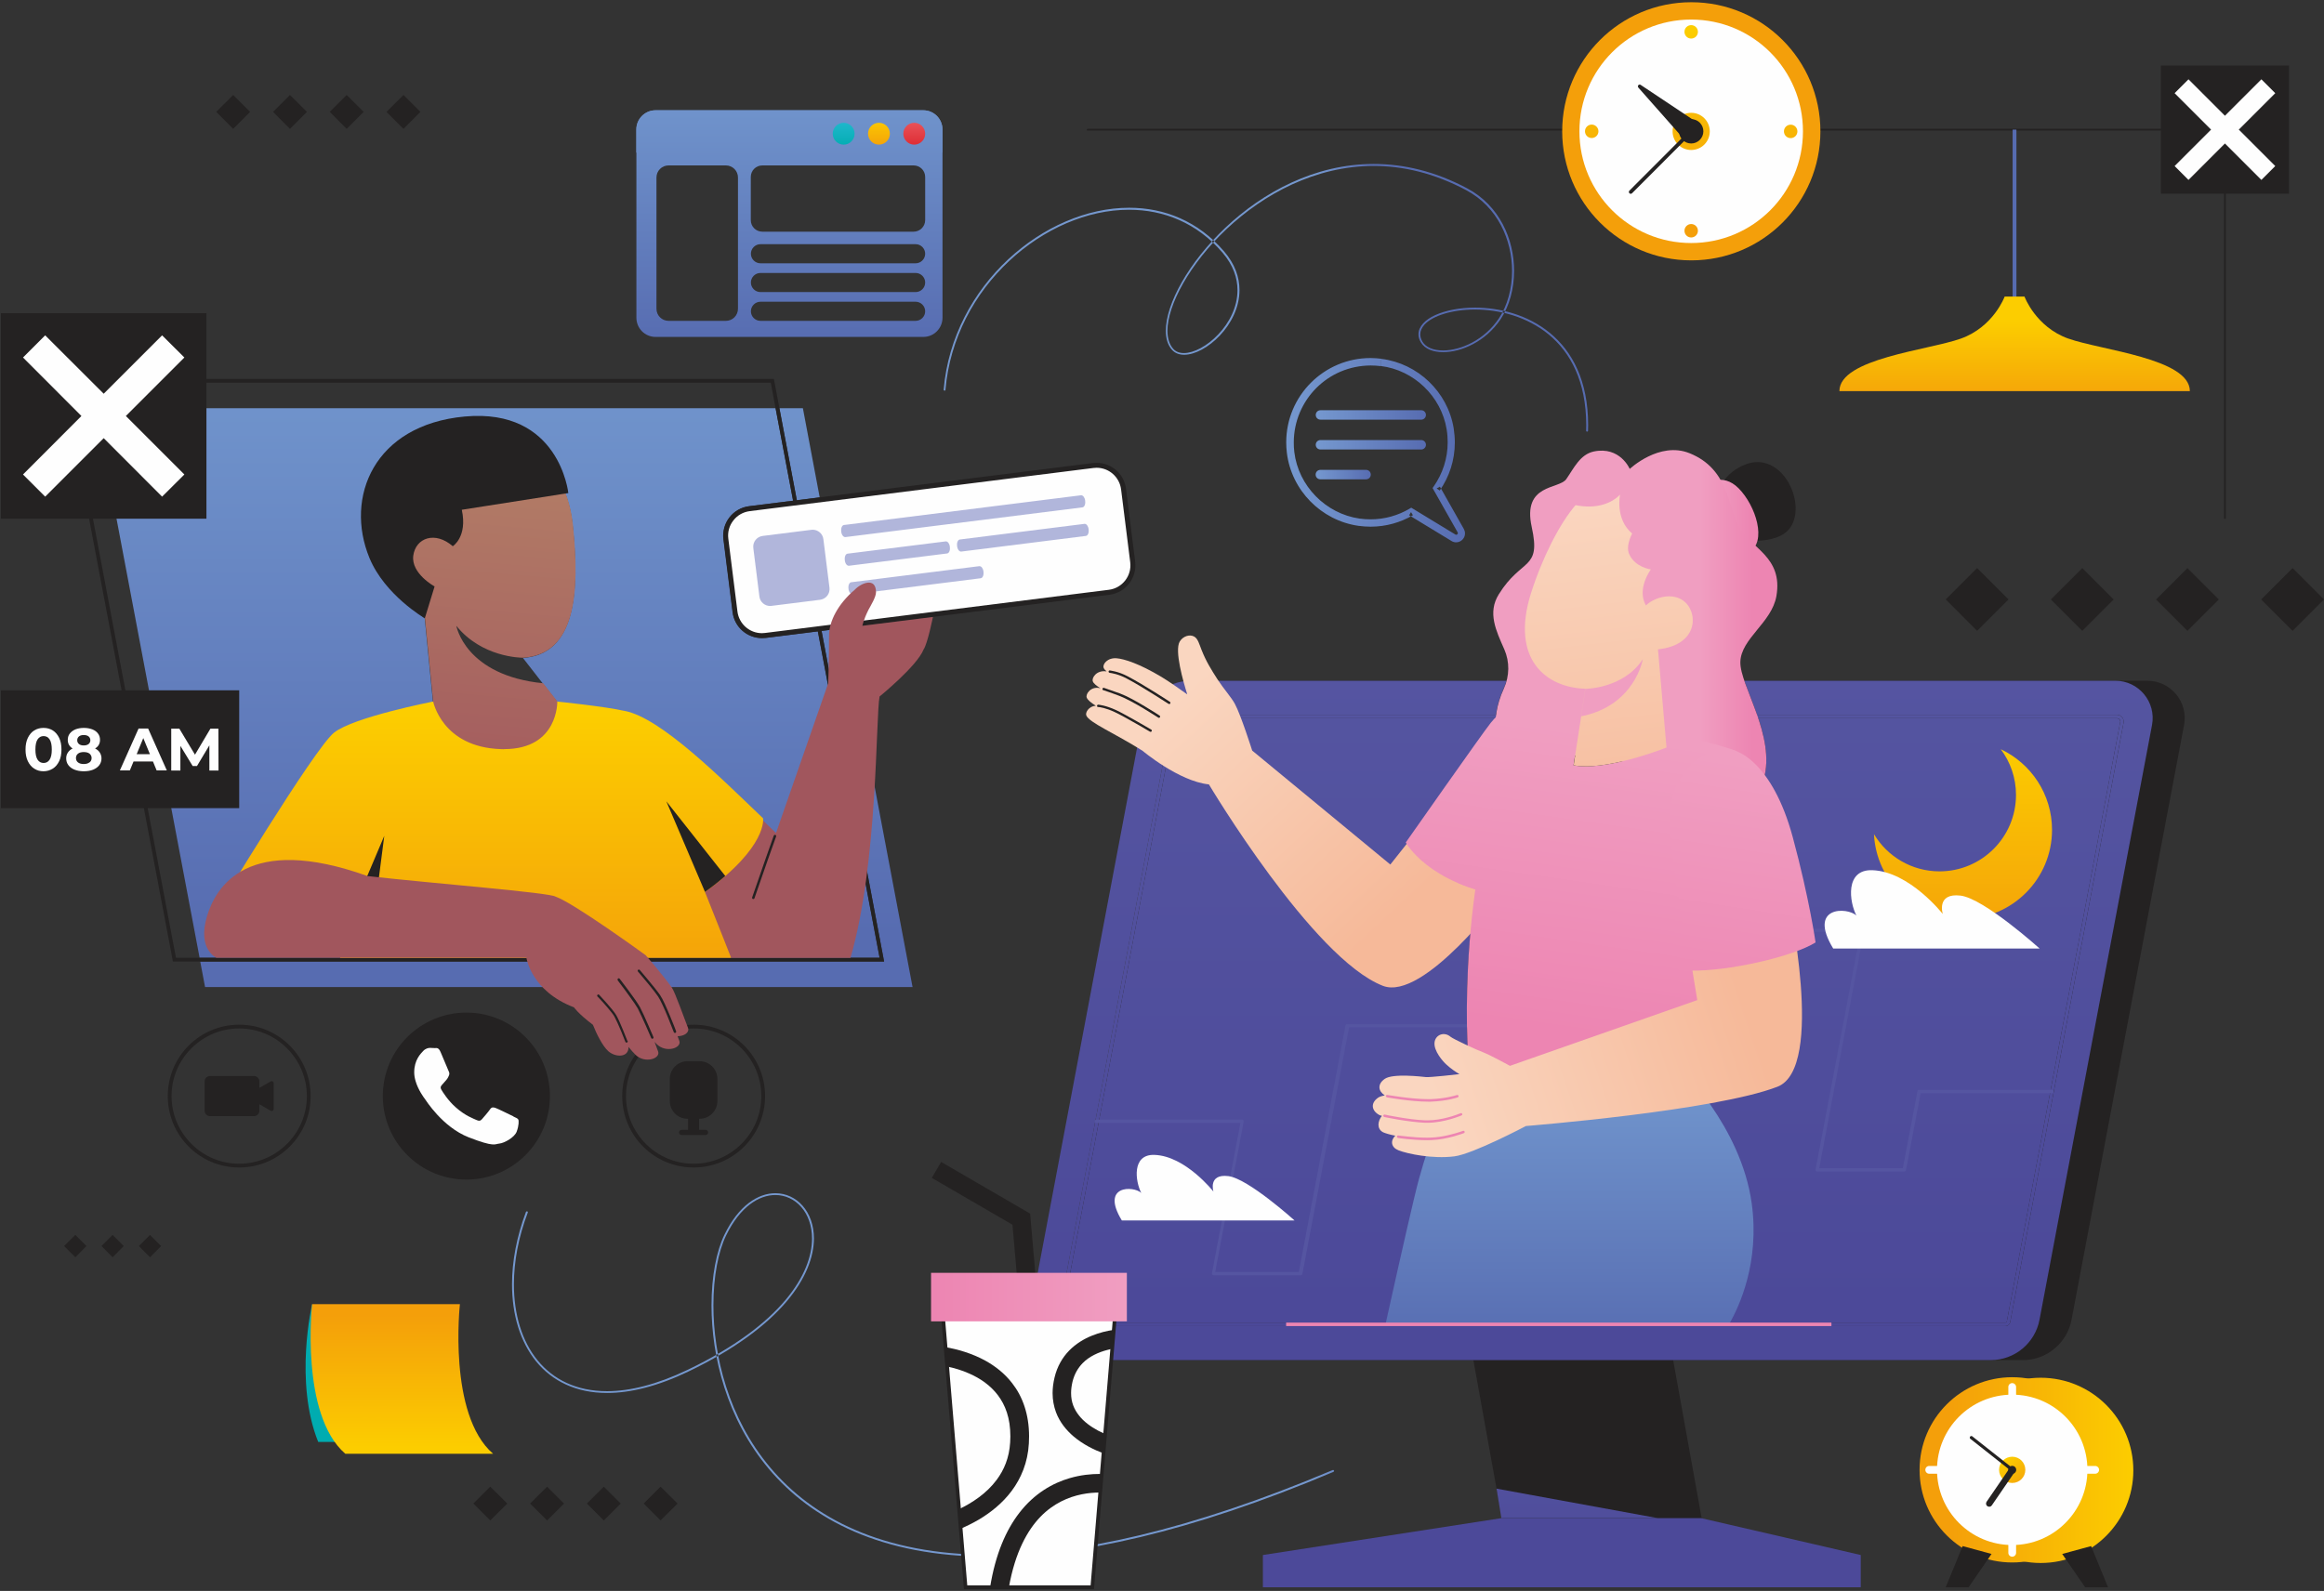 <svg width="460" height="315" viewBox="0 0 460 315" fill="none" xmlns="http://www.w3.org/2000/svg">
<rect x="0" y="0" width="460" height="315" fill="#333333" stroke="none"/>
<path d="M108.852 217.018C108.852 226.146 101.45 233.549 92.322 233.549C83.194 233.549 75.771 226.146 75.771 217.018C75.771 207.89 83.173 200.488 92.322 200.488C101.45 200.488 108.852 207.89 108.852 217.018Z" fill="#242222"/>
<path fill-rule="evenodd" clip-rule="evenodd" d="M101.616 221.031C101.096 220.782 98.601 219.555 98.144 219.389C97.686 219.222 97.333 219.139 97 219.638C96.668 220.137 95.669 221.281 95.378 221.613C95.087 221.946 94.796 221.988 94.276 221.738C93.777 221.489 92.135 220.969 90.18 219.222C88.683 217.892 87.644 216.249 87.352 215.729C87.061 215.23 87.332 214.96 87.581 214.689C87.81 214.461 88.08 214.086 88.35 213.816C88.413 213.733 88.475 213.65 88.538 213.567C88.662 213.38 88.746 213.213 88.85 212.964C89.016 212.631 88.933 212.34 88.808 212.09C88.683 211.841 87.664 209.346 87.228 208.348C86.812 207.329 86.375 207.516 86.084 207.516C85.793 207.516 85.46 207.474 85.107 207.474C84.774 207.474 84.213 207.599 83.755 208.098C83.298 208.597 81.988 209.824 81.988 212.319C81.988 212.901 82.092 213.483 82.258 214.045C82.778 215.812 83.88 217.289 84.067 217.538C84.317 217.871 87.581 223.131 92.738 225.169C97.915 227.186 97.915 226.5 98.851 226.417C99.787 226.333 101.866 225.211 102.282 224.025C102.718 222.84 102.718 221.842 102.573 221.634C102.448 221.426 102.115 221.302 101.595 221.052L101.616 221.031Z" fill="#FEFEFE"/>
<path d="M61.112 217.018H60.738C60.738 220.719 59.241 224.067 56.808 226.479C54.375 228.912 51.028 230.409 47.347 230.409C43.646 230.409 40.298 228.912 37.886 226.479C35.454 224.046 33.957 220.699 33.957 217.018C33.957 213.317 35.454 209.969 37.886 207.558C40.319 205.125 43.667 203.628 47.347 203.628C51.048 203.628 54.396 205.125 56.808 207.558C59.241 209.99 60.738 213.338 60.738 217.018H61.486C61.486 209.2 55.165 202.879 47.347 202.879C39.529 202.879 33.208 209.2 33.208 217.018C33.208 224.836 39.529 231.157 47.347 231.157C55.165 231.157 61.486 224.836 61.486 217.018H61.112Z" fill="#242222"/>
<path fill-rule="evenodd" clip-rule="evenodd" d="M53.585 214.107L51.339 215.396V214.107C51.339 213.525 50.861 213.047 50.279 213.047H41.567C40.985 213.047 40.506 213.525 40.506 214.107V219.929C40.506 220.511 40.985 220.99 41.567 220.99H50.279C50.861 220.99 51.339 220.511 51.339 219.929V218.64L53.585 219.929C53.834 220.075 54.167 219.888 54.167 219.597V214.44C54.167 214.149 53.855 213.962 53.585 214.107Z" fill="#242222"/>
<path d="M151.061 217.018H150.687C150.687 220.719 149.19 224.067 146.757 226.479C144.325 228.912 140.977 230.409 137.297 230.409C133.595 230.409 130.248 228.912 127.836 226.479C125.403 224.046 123.906 220.699 123.906 217.018C123.906 213.317 125.403 209.969 127.836 207.558C130.269 205.125 133.616 203.628 137.297 203.628C140.998 203.628 144.345 205.125 146.757 207.558C149.19 209.99 150.687 213.338 150.687 217.018H151.436C151.436 209.2 145.115 202.879 137.297 202.879C129.479 202.879 123.158 209.2 123.158 217.018C123.158 224.836 129.479 231.157 137.297 231.157C145.115 231.157 151.436 224.836 151.436 217.018H151.061Z" fill="#242222"/>
<path fill-rule="evenodd" clip-rule="evenodd" d="M138.482 210.115H136.091C134.136 210.115 132.577 211.695 132.577 213.629V217.996C132.577 219.95 134.157 221.51 136.091 221.51H136.195V223.693H134.926C134.635 223.693 134.406 223.921 134.406 224.213C134.406 224.504 134.635 224.732 134.926 224.732H139.646C139.937 224.732 140.166 224.504 140.166 224.213C140.166 223.921 139.937 223.693 139.646 223.693H138.378V221.51H138.482C140.436 221.51 141.996 219.929 141.996 217.996V213.629C141.996 211.675 140.416 210.115 138.482 210.115Z" fill="#242222"/>
<path d="M215.269 25.85H440.205V102.554C440.205 102.658 440.288 102.741 440.392 102.741C440.496 102.741 440.58 102.658 440.58 102.554V25.496H215.29C215.186 25.496 215.103 25.579 215.103 25.683C215.103 25.787 215.186 25.87 215.29 25.87L215.269 25.85Z" fill="#242222"/>
<path d="M427.709 38.346H453.076V12.979H427.709V38.346Z" fill="#242222"/>
<path d="M450.352 18.448L447.608 15.703L440.392 22.918L433.177 15.703L430.433 18.448L437.648 25.663L430.433 32.878L433.177 35.622L440.392 28.407L447.608 35.622L450.352 32.878L443.137 25.663L450.352 18.448Z" fill="#FEFEFE"/>
<path fill-rule="evenodd" clip-rule="evenodd" d="M180.608 195.435H40.59L39.633 190.383H174.994L174.911 189.946L162.622 124.927L167.176 124.345L180.629 195.435H180.608ZM174.1 189.634H39.508L18.924 80.826H153.515L156.987 99.144L148.317 100.225C145.094 100.62 142.827 103.552 143.223 106.775L145.032 121.205C145.406 124.179 147.922 126.341 150.853 126.341C151.103 126.341 151.353 126.32 151.602 126.3L161.894 125.01L174.121 189.634H174.1ZM94.963 86.003C93.382 86.003 91.76 86.19 90.097 86.544C81.323 88.478 69.907 99.789 76.145 113.262C77.434 116.028 80.366 119.396 84.067 122.411L85.689 138.879C85.689 138.879 87.436 147.945 99.059 148.34C99.287 148.34 99.495 148.361 99.703 148.361C110.495 148.361 110.224 138.9 110.224 138.9L107.438 135.324L103.508 130.271C113.905 129.564 114.757 117.359 113.343 103.989C112.117 92.283 104.299 86.024 94.942 86.024L94.963 86.003ZM157.715 99.04L154.263 80.826H158.921L162.248 98.479L157.694 99.061L157.715 99.04Z" fill="url(#paint0_linear_333_1245)"/>
<path d="M174.536 190.008L174.911 189.946L153.182 75.025H12.395L34.227 190.383H174.994L174.911 189.946L174.536 190.008V189.634H34.83L13.309 75.773H152.558L174.183 190.092L174.536 190.008V189.634V190.008Z" fill="#242222"/>
<path d="M150.833 125.863C148.13 125.863 145.842 123.846 145.51 121.164L143.701 106.734C143.514 105.32 143.909 103.906 144.782 102.762C145.655 101.619 146.924 100.912 148.358 100.724L216.392 92.179C216.621 92.158 216.85 92.137 217.058 92.137C219.761 92.137 222.048 94.154 222.381 96.836L224.19 111.266C224.377 112.68 223.982 114.094 223.108 115.238C222.235 116.381 220.967 117.088 219.532 117.275L151.498 125.821C151.269 125.842 151.041 125.863 150.812 125.863H150.833Z" fill="#FEFEFE"/>
<path d="M217.058 91.638C216.808 91.638 216.559 91.659 216.309 91.68L148.275 100.225C145.052 100.621 142.786 103.552 143.181 106.775L144.99 121.205C145.364 124.179 147.88 126.341 150.812 126.341C151.061 126.341 151.311 126.32 151.56 126.3L219.594 117.754C222.817 117.359 225.084 114.427 224.688 111.204L222.88 96.774C222.505 93.8 219.989 91.638 217.058 91.638ZM217.058 92.615C219.511 92.615 221.59 94.445 221.902 96.899L223.711 111.329C224.044 113.99 222.152 116.444 219.47 116.776L151.436 125.322C151.228 125.343 151.02 125.364 150.812 125.364C148.358 125.364 146.279 123.534 145.967 121.081L144.158 106.65C143.992 105.361 144.345 104.072 145.156 103.053C145.946 102.014 147.111 101.369 148.4 101.203L216.434 92.657C216.642 92.636 216.85 92.615 217.058 92.615Z" fill="#242222"/>
<path d="M152.434 119.979C151.373 119.979 150.438 119.188 150.313 118.107L149.107 108.501C148.961 107.316 149.793 106.255 150.978 106.11L160.585 104.904C160.668 104.883 160.772 104.883 160.855 104.883C161.915 104.883 162.851 105.673 162.976 106.754L164.182 116.361C164.327 117.546 163.495 118.606 162.31 118.752L152.704 119.958C152.621 119.979 152.517 119.979 152.434 119.979Z" fill="#B1B6DB"/>
<path d="M167.28 106.339C166.926 106.339 166.573 105.881 166.51 105.257V105.195C166.427 104.55 166.677 103.989 167.051 103.947L213.959 98.063C213.98 98.063 214.001 98.063 214.022 98.063C214.375 98.063 214.729 98.52 214.791 99.144V99.207C214.874 99.851 214.625 100.413 214.251 100.454L167.342 106.339C167.321 106.339 167.301 106.339 167.301 106.339H167.28Z" fill="#B1B6DB"/>
<path d="M167.987 112.015C167.633 112.015 167.28 111.557 167.217 110.934V110.871C167.134 110.227 167.384 109.665 167.758 109.624L187.199 107.191C187.22 107.191 187.241 107.191 187.241 107.191C187.594 107.191 187.948 107.648 188.01 108.272V108.335C188.093 108.979 187.844 109.541 187.469 109.582L168.028 112.015C168.007 112.015 167.987 112.015 167.966 112.015H167.987Z" fill="#B1B6DB"/>
<path d="M190.214 109.208C189.861 109.208 189.507 108.75 189.445 108.127V108.064C189.362 107.42 189.611 106.858 189.985 106.817L214.666 103.719C214.687 103.719 214.708 103.719 214.708 103.719C215.062 103.719 215.415 104.176 215.477 104.8V104.862C215.561 105.507 215.311 106.068 214.937 106.11L190.256 109.208C190.235 109.208 190.214 109.208 190.193 109.208H190.214Z" fill="#B1B6DB"/>
<path d="M168.714 117.671C168.361 117.671 168.007 117.213 167.945 116.589V116.527C167.862 115.882 168.111 115.321 168.486 115.279L193.832 112.098C193.853 112.098 193.874 112.098 193.894 112.098C194.248 112.098 194.601 112.556 194.664 113.179V113.242C194.747 113.886 194.497 114.448 194.123 114.489L168.777 117.671C168.756 117.671 168.735 117.671 168.735 117.671H168.714Z" fill="#B1B6DB"/>
<path d="M184.662 122.141C184.662 122.141 183.602 127.443 182.812 128.587C181.523 131.872 174.121 137.881 174.1 137.902C173.31 141.998 173.809 170.754 168.34 189.655H144.761C135.259 180.257 126.443 165.598 126.443 165.598L141.06 152.852L153.598 164.932C156.551 156.449 160.938 143.89 163.932 135.282C163.932 135.282 164.098 131.123 164.098 125.821C164.098 123.035 165.845 119.604 169.172 116.776C170.461 115.404 173.393 114.219 173.393 117.255C173.393 118.232 172.312 119.958 171.896 120.748C170.918 122.702 170.69 123.908 170.69 123.908L184.642 122.162L184.662 122.141Z" fill="#A1565D"/>
<path fill-rule="evenodd" clip-rule="evenodd" d="M151.041 162.021C142.62 153.975 130.809 142.123 123.636 140.75H123.615H123.594C119.768 139.877 110.266 138.9 110.266 138.9H85.731C85.731 138.9 69.97 141.977 66.123 145.055C62.172 148.215 42.627 180.673 42.627 180.673L67.683 182.419L67.329 189.655H144.72C144.72 189.655 142.516 184.041 139.542 176.618C151.976 167.635 151.041 162.042 151.041 162.042V162.021Z" fill="url(#paint1_linear_333_1245)"/>
<path d="M74.108 180.652L76.062 165.494L70.219 179.279L74.108 180.652Z" fill="#242222"/>
<path fill-rule="evenodd" clip-rule="evenodd" d="M99.745 148.34C99.537 148.34 99.308 148.34 99.1 148.319C87.477 147.924 85.731 138.858 85.731 138.858L84.109 122.391C80.387 119.396 77.455 116.028 76.187 113.242C69.949 99.768 81.343 88.457 90.139 86.523C91.781 86.17 93.403 85.982 95.004 85.982C104.361 85.982 112.179 92.241 113.406 103.947C114.82 117.317 113.967 129.522 103.571 130.229H103.55C103.009 130.229 95.316 130.125 90.326 123.908C90.326 123.908 92.052 133.743 107.521 135.282L110.308 138.858C110.308 138.858 110.578 148.319 99.787 148.319L99.745 148.34Z" fill="url(#paint2_linear_333_1245)"/>
<path d="M40.964 181.442C42.69 175.599 48.969 164.932 72.756 173.457C85.897 174.934 108.831 176.722 109.975 177.533C113.551 178.76 127.815 189.135 127.815 189.135C127.815 189.135 130.996 192.774 132.972 195.519C133.616 196.433 135.55 201.944 136.153 203.441C136.548 204.418 135.467 205.146 134.115 205.166C134.282 205.624 134.406 205.957 134.469 206.102C134.947 207.516 131.828 208.535 129.998 206.747C129.874 206.622 129.728 206.456 129.562 206.289C129.915 207.225 130.185 207.953 130.269 208.202C130.747 209.616 127.628 210.635 125.798 208.847C125.403 208.472 124.925 207.911 124.405 207.287C124.447 209.47 121.785 209.367 120.392 208.119C119.269 207.1 118.105 204.771 117.356 202.9C114.383 200.654 113.614 199.448 113.614 199.448C105.13 196.226 104.195 189.634 104.195 189.634H42.856C42.856 189.634 39.009 188.012 40.964 181.442Z" fill="#A1565D"/>
<path d="M84.088 122.411L86.022 116.111C86.022 116.111 81.343 113.574 81.801 110.019C82.279 106.463 86.147 105.112 89.619 108.147C89.619 108.147 92.571 106.318 91.407 100.932L112.491 97.626C112.491 97.626 110.744 80.743 91.989 82.468C74.004 84.132 68.182 98.479 73.13 110.476C76.166 117.837 84.067 122.411 84.067 122.411H84.088Z" fill="#242222"/>
<path d="M143.555 173.437C142.412 174.435 141.081 175.495 139.542 176.597L131.89 158.653L143.555 173.437Z" fill="#242222"/>
<path d="M153.161 165.431C153.161 165.431 150.23 173.686 148.878 177.678C148.837 177.803 148.899 177.949 149.024 177.99C149.148 178.032 149.294 177.969 149.336 177.845C150.022 175.849 151.082 172.792 151.976 170.235C152.434 168.945 152.829 167.802 153.141 166.97C153.432 166.138 153.619 165.619 153.619 165.619C153.661 165.494 153.598 165.348 153.473 165.307C153.349 165.265 153.203 165.327 153.161 165.452V165.431Z" fill="#242222"/>
<path d="M124.176 206.081C124.176 206.081 123.802 205.104 123.345 204.002C122.887 202.879 122.347 201.632 121.993 201.029C121.64 200.405 120.787 199.407 120.039 198.554C119.269 197.702 118.604 196.974 118.604 196.974C118.521 196.87 118.354 196.87 118.271 196.974C118.167 197.057 118.167 197.224 118.271 197.307C118.271 197.307 118.438 197.494 118.708 197.764C119.103 198.18 119.706 198.845 120.288 199.532C120.85 200.197 121.39 200.862 121.619 201.278C121.931 201.84 122.492 203.087 122.95 204.189C123.407 205.291 123.781 206.268 123.781 206.268C123.823 206.393 123.968 206.456 124.093 206.414C124.218 206.372 124.28 206.227 124.239 206.102L124.176 206.081Z" fill="#242222"/>
<path d="M122.263 194.105C122.263 194.105 122.471 194.375 122.783 194.791C123.261 195.415 123.989 196.392 124.655 197.328C125.341 198.263 125.965 199.178 126.235 199.656C126.588 200.322 127.254 201.798 127.836 203.087C128.397 204.397 128.896 205.52 128.896 205.52C128.938 205.645 129.083 205.707 129.208 205.645C129.333 205.603 129.395 205.457 129.333 205.333C129.333 205.333 127.42 200.8 126.671 199.407C126.276 198.7 125.299 197.307 124.384 196.08C123.469 194.853 122.658 193.793 122.658 193.793C122.575 193.689 122.43 193.668 122.326 193.751C122.222 193.834 122.201 193.98 122.284 194.084L122.263 194.105Z" fill="#242222"/>
<path d="M126.256 192.337C126.256 192.337 126.443 192.545 126.734 192.899C127.628 193.938 129.499 196.184 130.248 197.286C130.726 197.993 131.537 199.781 132.182 201.361C132.514 202.151 132.805 202.9 133.013 203.461C133.221 204.002 133.367 204.355 133.367 204.355C133.408 204.48 133.554 204.543 133.679 204.501C133.803 204.459 133.866 204.314 133.824 204.189C133.824 204.189 133.304 202.775 132.639 201.195C131.974 199.594 131.204 197.827 130.664 197.036C129.624 195.519 126.63 192.067 126.63 192.046C126.547 191.942 126.401 191.942 126.297 192.025C126.193 192.109 126.193 192.254 126.276 192.358L126.256 192.337Z" fill="#242222"/>
<path d="M338.134 307.883H298.586L280.143 205.562H319.691L338.134 307.883Z" fill="#242222"/>
<path d="M400.387 269.291H217.411C212.795 269.291 209.302 265.091 210.154 260.538L232.423 142.788C233.297 138.151 237.351 134.783 242.071 134.783H425.047C429.663 134.783 433.157 138.983 432.304 143.537L410.035 261.286C409.162 265.923 405.107 269.291 400.387 269.291Z" fill="#242222"/>
<path fill-rule="evenodd" clip-rule="evenodd" d="M394.025 269.291H211.048C206.432 269.291 202.939 265.091 203.792 260.538L226.061 142.788C226.934 138.151 230.989 134.783 235.709 134.783H298.191C298.045 135.282 297.879 135.781 297.65 136.28C296.756 138.235 296.299 140.002 296.112 141.52H232.839C232.361 141.52 231.945 141.853 231.862 142.331L209.427 260.974C209.406 261.057 209.406 261.141 209.406 261.224C209.406 261.951 209.988 262.554 210.737 262.554H396.915C397.393 262.554 397.809 262.222 397.892 261.744L420.327 143.1C420.348 143.017 420.348 142.934 420.348 142.851C420.348 142.123 419.766 141.52 419.017 141.52H347.781C346.929 139.046 345.931 136.738 345.266 134.783H418.706C423.322 134.783 426.815 138.983 425.962 143.537L403.693 261.286C402.82 265.923 398.765 269.291 394.045 269.291H394.025ZM210.737 261.868C210.362 261.868 210.092 261.577 210.092 261.224L210.113 261.099L232.548 142.456C232.569 142.31 232.714 142.206 232.86 142.206H296.07C295.82 145.616 296.881 147.654 296.881 147.654L298.752 147.903C287.628 179.508 290.768 211.259 290.768 211.259C295.633 214.253 301.33 215.459 307.589 215.459C315.199 215.459 323.641 213.691 332.374 211.259C335.971 196.434 340.192 186.661 345.37 172.896C348.488 164.579 348.738 158.279 347.553 154.141L349.091 154.328C350.235 150.357 349.32 146.115 348.031 142.227H419.038C419.413 142.227 419.683 142.518 419.683 142.871L419.662 142.996L397.227 261.64C397.206 261.785 397.06 261.889 396.915 261.889H210.737V261.868Z" fill="url(#paint3_linear_333_1245)"/>
<path fill-rule="evenodd" clip-rule="evenodd" d="M210.737 262.201V261.868C210.362 261.868 210.092 261.577 210.092 261.224L210.113 261.099L232.548 142.456C232.569 142.31 232.715 142.206 232.86 142.206H419.038C419.413 142.206 419.683 142.497 419.683 142.851L419.662 142.975L397.227 261.619C397.206 261.764 397.06 261.889 396.915 261.868H210.737V262.554H396.915C397.393 262.554 397.809 262.222 397.892 261.744L420.327 143.1C420.348 143.017 420.348 142.934 420.348 142.851C420.348 142.123 419.766 141.52 419.018 141.52H232.839C232.361 141.52 231.945 141.853 231.862 142.331L209.427 260.974C209.406 261.057 209.406 261.141 209.406 261.224C209.406 261.951 209.988 262.554 210.737 262.554V262.222V262.201Z" fill="url(#paint4_linear_333_1245)"/>
<path fill-rule="evenodd" clip-rule="evenodd" d="M249.972 314.266V307.883L297.172 300.584H336.72L368.304 307.883V314.266H249.972Z" fill="url(#paint5_linear_333_1245)"/>
<path fill-rule="evenodd" clip-rule="evenodd" d="M297.172 300.584L296.216 294.742L328.153 300.584H297.172Z" fill="url(#paint6_linear_333_1245)"/>
<path fill-rule="evenodd" clip-rule="evenodd" d="M217.141 222.32H245.523L239.888 252.096C239.867 252.2 239.888 252.304 239.95 252.366C240.013 252.449 240.117 252.491 240.221 252.491H257.458C257.624 252.491 257.77 252.366 257.79 252.22L267.022 203.42H295.675L286.776 250.432C286.755 250.536 286.776 250.64 286.838 250.703C286.9 250.786 287.004 250.827 287.108 250.827H304.345C304.512 250.827 304.657 250.703 304.678 250.557L317.154 184.54H368.262L359.363 231.552C359.342 231.656 359.363 231.76 359.425 231.823C359.488 231.906 359.592 231.947 359.696 231.947H376.933C377.099 231.947 377.245 231.823 377.266 231.677L380.156 216.457H406.126C406.313 216.457 406.459 216.311 406.459 216.124C406.459 215.937 406.313 215.791 406.126 215.791H379.865C379.698 215.791 379.553 215.916 379.532 216.062L376.642 231.282H360.091L368.969 184.27C368.99 184.166 368.969 184.062 368.907 183.999C368.844 183.916 368.741 183.875 368.637 183.875H316.821C316.655 183.875 316.509 183.999 316.488 184.145L304.013 250.162H287.462L296.361 203.17C296.382 203.066 296.361 202.962 296.278 202.9C296.215 202.817 296.111 202.775 296.008 202.775H266.648C266.482 202.775 266.336 202.9 266.315 203.046L257.083 251.846H240.532L246.167 222.071C246.188 221.967 246.167 221.863 246.105 221.801C246.043 221.717 245.939 221.676 245.835 221.676H217.037C216.85 221.676 216.704 221.821 216.704 222.009C216.704 222.196 216.85 222.341 217.037 222.341L217.141 222.32Z" fill="url(#paint7_linear_333_1245)"/>
<path fill-rule="evenodd" clip-rule="evenodd" d="M370.924 165.161C371.381 174.497 379.095 181.941 388.535 181.941C398.266 181.941 406.168 174.04 406.168 164.309C406.168 157.26 402.03 151.168 396.021 148.34C397.913 150.856 399.036 153.995 399.036 157.385C399.036 165.743 392.257 172.522 383.899 172.522C378.388 172.522 373.565 169.569 370.924 165.161Z" fill="url(#paint8_linear_333_1245)"/>
<path d="M362.877 187.804H403.714C403.714 187.804 392.715 177.886 388.057 177.325C383.212 176.743 384.543 180.964 384.543 180.964C384.543 180.964 377.952 172.543 370.591 172.293C365.123 172.106 366.058 178.635 367.452 181.276C365.684 179.571 357.721 179.342 362.856 187.804H362.877Z" fill="#FEFEFE"/>
<path d="M222.048 241.637H256.231C256.231 241.637 247.041 233.341 243.132 232.862C239.077 232.363 240.179 235.919 240.179 235.919C240.179 235.919 234.648 228.87 228.514 228.662C223.94 228.496 224.73 233.964 225.895 236.189C224.418 234.775 217.744 234.567 222.048 241.637Z" fill="#FEFEFE"/>
<path fill-rule="evenodd" clip-rule="evenodd" d="M216.87 139.711C215.976 139.149 215.29 138.609 215.103 138.131C214.833 137.424 215.893 135.864 217.661 136.238L217.827 136.28C217.037 135.781 216.455 135.324 216.309 134.908C216.039 134.222 217.037 132.621 219.033 132.932C218.742 132.683 218.534 132.454 218.451 132.225C218.18 131.519 219.199 130.188 221.008 130.333C222.547 130.458 225.52 131.415 229.845 133.993C231.321 134.887 233.525 136.405 235.002 137.486C234.191 134.929 232.444 128.815 233.505 127.027C234.149 125.946 235.501 125.53 236.395 126.05C237.123 126.466 237.393 127.589 237.809 128.628C238.724 130.957 239.763 132.6 240.99 134.513C242.217 136.405 243.714 138.047 244.421 139.357C245.606 141.52 247.852 148.61 247.852 148.61L275.194 171.17L279.394 165.868L297.505 177.2C297.505 177.2 281.806 198.326 273.718 195.186C259.808 189.78 239.285 155.305 239.285 155.305C233.338 154.702 226.123 148.631 226.123 148.631C220.634 145.179 215.581 143.059 215.02 141.665C214.77 141.062 215.54 139.815 216.891 139.732L216.87 139.711Z" fill="url(#paint9_linear_333_1245)"/>
<path d="M217.349 139.981H217.411C217.681 140.002 218.908 140.168 220.676 141C221.528 141.395 223.275 142.352 224.792 143.225C225.562 143.661 226.269 144.057 226.768 144.368C227.288 144.66 227.62 144.867 227.62 144.867C227.745 144.93 227.891 144.888 227.953 144.784C228.015 144.66 227.974 144.514 227.87 144.452C227.87 144.452 222.651 141.395 220.883 140.584C218.804 139.628 217.432 139.524 217.39 139.524C217.266 139.524 217.141 139.607 217.141 139.752C217.141 139.877 217.224 140.002 217.369 140.002L217.349 139.981Z" fill="#242222"/>
<path d="M218.388 136.654C218.388 136.654 218.7 136.758 219.262 136.945C219.802 137.133 220.592 137.403 221.507 137.756C222.796 138.235 224.751 139.316 226.352 140.272C227.163 140.751 227.891 141.208 228.411 141.541C228.93 141.873 229.263 142.081 229.263 142.081C229.367 142.164 229.513 142.123 229.596 142.019C229.658 141.915 229.637 141.769 229.533 141.686C229.533 141.686 228.244 140.834 226.602 139.856C224.98 138.879 223.025 137.798 221.674 137.299C219.823 136.634 218.555 136.197 218.534 136.197C218.409 136.155 218.264 136.218 218.222 136.342C218.18 136.467 218.243 136.613 218.368 136.654H218.388Z" fill="#242222"/>
<path d="M219.636 133.224H219.698C220.01 133.265 221.403 133.473 223.025 134.346C224.605 135.178 226.664 136.426 228.348 137.486C229.18 138.006 229.928 138.484 230.448 138.817C230.968 139.15 231.301 139.357 231.301 139.357C231.405 139.42 231.55 139.399 231.633 139.295C231.696 139.191 231.675 139.046 231.571 138.962C231.571 138.962 226.456 135.615 223.254 133.931C221.299 132.891 219.698 132.766 219.677 132.745C219.553 132.725 219.428 132.829 219.428 132.953C219.407 133.078 219.511 133.203 219.636 133.203V133.224Z" fill="#242222"/>
<path d="M339.964 104.613C338.55 102.658 338.529 94.84 345.287 92.033C352.855 88.873 358.032 100.267 354.04 104.862C351.129 108.231 342.022 107.44 339.964 104.633V104.613Z" fill="#242222"/>
<path fill-rule="evenodd" clip-rule="evenodd" d="M337.655 95.942C337.655 95.942 340.878 93.385 344.143 96.691C347.532 100.121 349.84 107.295 346.16 109.374C343.353 110.975 334.62 97.273 337.655 95.921V95.942Z" fill="url(#paint10_linear_333_1245)"/>
<path fill-rule="evenodd" clip-rule="evenodd" d="M322.56 92.865C322.56 92.865 328.444 87.292 334.453 89.746C342.188 92.886 341.96 100.205 344.226 104.363C346.472 108.522 352.98 110.206 351.608 118.045C350.672 123.305 344.6 126.424 344.476 131.061C344.351 135.698 351.587 145.699 349.092 154.349L296.881 147.675C296.881 147.675 294.511 143.162 297.671 136.301C298.794 133.847 298.836 131.04 297.754 128.566C296.112 124.844 294.386 121.309 296.673 117.65C301.206 110.372 305.073 112.951 303.181 104.342C301.289 95.734 308.587 96.919 310.022 94.861C311.54 92.678 312.746 89.975 315.47 89.392C320.668 88.311 322.581 92.844 322.581 92.844L322.56 92.865Z" fill="url(#paint11_linear_333_1245)"/>
<path fill-rule="evenodd" clip-rule="evenodd" d="M319.399 257.481L318.214 262.201H274.238C277.481 247.604 279.935 236.813 280.85 233.465C285.798 215.584 290.726 211.238 290.726 211.238H332.332C336.99 238.185 319.379 257.481 319.379 257.481H319.399Z" fill="url(#paint12_linear_333_1245)"/>
<path fill-rule="evenodd" clip-rule="evenodd" d="M342.23 262.201H297.879C304.637 236.148 311.228 211.238 311.228 211.238H332.353C332.353 211.238 344.6 222.944 346.721 238.227C348.343 249.954 344.247 258.749 342.23 262.201Z" fill="url(#paint13_linear_333_1245)"/>
<path fill-rule="evenodd" clip-rule="evenodd" d="M297.879 262.201C299.002 257.897 300.104 253.614 301.185 249.476C299.73 246.939 299.002 245.65 297.38 242.885L303.077 249.476L301.081 262.201H297.858H297.879Z" fill="url(#paint14_linear_333_1245)"/>
<path fill-rule="evenodd" clip-rule="evenodd" d="M302.287 138.983C302.287 138.983 298.794 138.526 295.051 143.142C293.492 145.075 278.251 166.804 278.251 166.804C278.251 166.804 282.763 175.121 297.962 177.408L302.287 138.983Z" fill="url(#paint15_linear_333_1245)"/>
<path fill-rule="evenodd" clip-rule="evenodd" d="M288.605 174.851C291.142 175.932 294.22 176.847 297.962 177.408L300.104 158.445L296.216 158.112C296.216 158.112 292.452 165.452 288.605 174.851Z" fill="url(#paint16_linear_333_1245)"/>
<path fill-rule="evenodd" clip-rule="evenodd" d="M307.568 215.438C301.331 215.438 295.613 214.253 290.747 211.238C290.747 211.238 287.607 179.487 298.732 147.882C299.771 144.909 300.956 141.936 302.266 138.983C302.266 138.983 306.882 139.919 313.037 141.25L311.457 151.521C312.205 151.667 313.016 151.729 313.889 151.729C320.481 151.729 329.837 148.007 329.837 148.007L329.567 144.909C336.387 146.489 342.188 147.986 343.685 148.735C345.328 149.567 346.721 151.376 347.511 154.099C348.717 158.258 348.447 164.537 345.328 172.855C340.151 186.619 335.909 196.392 332.333 211.217C323.6 213.629 315.179 215.417 307.548 215.417L307.568 215.438Z" fill="url(#paint17_linear_333_1245)"/>
<path fill-rule="evenodd" clip-rule="evenodd" d="M331.563 173.208C331.251 182.045 332.083 195.311 333.746 205.832C337.032 193.876 340.837 184.914 345.349 172.875C346.16 170.734 346.763 168.717 347.22 166.845C338.924 170.775 331.563 173.208 331.563 173.208Z" fill="url(#paint18_linear_333_1245)"/>
<path fill-rule="evenodd" clip-rule="evenodd" d="M332.852 209.221L334.162 213.172C334.162 213.172 320.314 218.599 306.092 217.559C295.529 216.769 289.479 212.777 289.479 212.777L290.56 208.556C290.56 208.556 305.447 218.224 332.852 209.221Z" fill="url(#paint19_linear_333_1245)"/>
<path fill-rule="evenodd" clip-rule="evenodd" d="M307.506 213.172L307.215 217.538C307.194 217.725 307.049 217.871 306.861 217.871C305.676 217.871 301.455 217.767 297.713 216.436C297.546 216.374 297.442 216.207 297.484 216.02L298.316 211.758C298.357 211.55 298.544 211.425 298.752 211.487C299.73 211.758 302.661 212.485 307.173 212.776C307.36 212.797 307.527 212.964 307.506 213.151V213.172Z" fill="url(#paint20_linear_333_1245)"/>
<path fill-rule="evenodd" clip-rule="evenodd" d="M313.91 151.729C313.037 151.729 312.226 151.667 311.477 151.521L313.058 141.249L313.806 136.363C306.092 136.155 298.898 130.583 303.036 117.463C305.24 110.497 308.691 103.677 311.852 100.017C312.808 100.205 313.702 100.288 314.492 100.288C318.755 100.288 320.668 97.917 320.668 97.917C320.668 97.917 319.628 102.762 323.059 105.631C322.207 107.336 321.999 108.875 322.539 109.852C323.704 112.327 326.76 112.743 326.76 112.743C326.76 112.743 323.891 116.589 325.783 119.874C326.719 118.939 328.548 118.066 330.378 118.066C331.314 118.066 332.249 118.294 333.081 118.856C336.179 120.977 336.387 127.693 328.174 128.566L329.588 144.909L329.858 148.007C329.858 148.007 320.501 151.729 313.91 151.729ZM325.159 130.52C321.375 136.363 313.785 136.384 313.785 136.384L312.954 141.832C323.641 139.711 325.159 130.541 325.159 130.541V130.52Z" fill="url(#paint21_linear_333_1245)"/>
<path fill-rule="evenodd" clip-rule="evenodd" d="M353.811 177.408L333.143 180.88L335.95 198.014L298.877 211.03C298.877 211.03 294.926 208.868 293.658 208.389C292.39 207.932 287.607 205.707 287.108 205.27C285.84 204.189 284.135 204.875 283.948 206.372C283.74 208.057 285.611 210.177 286.297 210.78C287.15 211.571 288.19 212.278 288.855 212.652L288.834 212.673C288.543 212.714 283.033 213.338 282.243 213.255C281.432 213.172 275.693 212.485 274.092 213.608C272.595 214.648 272.782 216.041 274.092 216.873C273.551 216.977 273.094 217.122 272.782 217.33C271.202 218.432 271.493 219.929 273.011 220.761C273.115 220.823 273.302 220.886 273.531 220.927C272.699 221.946 272.47 223.485 273.739 224.171C274.05 224.337 275.215 224.691 276.171 224.857C275.132 225.897 275.381 227.186 276.795 227.747C278.583 228.454 283.532 229.494 287.857 228.953C291.537 228.496 302.038 222.944 302.038 222.944C302.038 222.944 339.402 219.971 351.815 215.168C361.401 211.467 353.853 177.45 353.853 177.45L353.811 177.408Z" fill="url(#paint22_linear_333_1245)"/>
<path fill-rule="evenodd" clip-rule="evenodd" d="M343.706 148.756C343.706 148.756 350.776 150.689 354.851 165.764C358.157 177.99 359.363 186.599 359.363 186.599C354.955 189.364 342.251 192.337 334.557 192.171C334.557 192.171 331.023 172.085 330.524 163.248C329.879 152.103 338.986 146.76 343.727 148.735L343.706 148.756Z" fill="url(#paint23_linear_333_1245)"/>
<path fill-rule="evenodd" clip-rule="evenodd" d="M274.508 217.268C274.508 217.268 279.269 218.12 282.596 218.12C282.804 218.12 283.012 218.12 283.199 218.12C286.505 217.996 288.522 217.289 288.543 217.268C288.668 217.226 288.73 217.081 288.689 216.956C288.647 216.831 288.501 216.769 288.377 216.81L288.294 216.831C287.878 216.956 286.027 217.517 283.179 217.621C282.991 217.621 282.783 217.621 282.596 217.621C280.974 217.621 278.958 217.413 277.377 217.205C276.587 217.101 275.88 216.997 275.381 216.914C274.882 216.831 274.591 216.79 274.591 216.79C274.466 216.769 274.342 216.852 274.321 216.977C274.3 217.101 274.383 217.226 274.508 217.247V217.268Z" fill="url(#paint24_linear_333_1245)"/>
<path fill-rule="evenodd" clip-rule="evenodd" d="M273.967 221.156C273.967 221.156 278.604 222.154 282.097 222.3C282.243 222.3 282.409 222.3 282.555 222.3C285.923 222.3 289.271 220.844 289.292 220.844C289.416 220.782 289.479 220.657 289.416 220.532C289.354 220.408 289.229 220.345 289.104 220.408C289.104 220.408 289.063 220.428 288.959 220.47C288.294 220.74 285.403 221.821 282.555 221.821C282.409 221.821 282.264 221.821 282.118 221.821C280.413 221.759 278.396 221.468 276.816 221.198C276.026 221.073 275.34 220.927 274.861 220.844C274.383 220.74 274.092 220.678 274.092 220.678C273.967 220.657 273.843 220.74 273.801 220.865C273.78 220.99 273.863 221.114 273.988 221.156H273.967Z" fill="url(#paint25_linear_333_1245)"/>
<path fill-rule="evenodd" clip-rule="evenodd" d="M276.712 225.315C276.712 225.315 279.644 225.751 282.492 225.751C282.784 225.751 283.054 225.751 283.345 225.73C286.464 225.626 289.749 224.358 289.749 224.358C289.874 224.317 289.936 224.171 289.895 224.046C289.853 223.921 289.708 223.859 289.583 223.901C289.583 223.901 289.375 223.984 289.042 224.088C287.982 224.441 285.591 225.148 283.324 225.231C283.054 225.231 282.763 225.252 282.492 225.252C281.099 225.252 279.665 225.148 278.583 225.023C278.043 224.961 277.585 224.919 277.273 224.878C276.962 224.836 276.774 224.816 276.774 224.816C276.65 224.795 276.525 224.878 276.504 225.023C276.483 225.148 276.567 225.273 276.712 225.294V225.315Z" fill="url(#paint26_linear_333_1245)"/>
<path fill-rule="evenodd" clip-rule="evenodd" d="M254.568 262.554H362.503V261.868H254.568V262.554Z" fill="url(#paint27_linear_333_1245)"/>
<path fill-rule="evenodd" clip-rule="evenodd" d="M311.124 154.557C311.124 154.557 311.685 154.598 312.663 154.598C315.927 154.598 323.87 154.099 331.002 149.795C331.106 149.733 331.147 149.587 331.085 149.463C331.023 149.359 330.877 149.317 330.752 149.379C323.745 153.621 315.885 154.12 312.663 154.12C312.184 154.12 311.81 154.099 311.561 154.099C311.311 154.079 311.165 154.079 311.165 154.079C311.041 154.079 310.916 154.162 310.916 154.307C310.895 154.432 310.999 154.557 311.145 154.557H311.124Z" fill="url(#paint28_linear_333_1245)"/>
<path fill-rule="evenodd" clip-rule="evenodd" d="M273.385 71.739L273.302 72.467C279.852 73.278 285.258 78.455 286.339 84.984C286.484 85.858 286.547 86.731 286.547 87.563C286.547 90.806 285.528 93.78 283.823 96.254L283.553 96.628L288.522 105.403C288.564 105.465 288.564 105.528 288.564 105.569C288.564 105.632 288.522 105.715 288.46 105.777C288.397 105.839 288.314 105.881 288.252 105.881C288.21 105.881 288.169 105.881 288.085 105.839L279.332 100.517L278.957 100.745C276.712 102.055 274.092 102.824 271.306 102.824C270.599 102.824 269.85 102.783 269.123 102.679C262.406 101.722 257 96.233 256.189 89.496C256.106 88.852 256.085 88.228 256.085 87.604C256.085 83.404 257.79 79.599 260.535 76.834C263.301 74.068 267.085 72.384 271.306 72.363C271.95 72.363 272.616 72.405 273.281 72.488L273.364 71.76L273.447 71.032C272.72 70.949 271.992 70.887 271.285 70.887C262.074 70.887 254.588 78.351 254.588 87.583C254.588 88.27 254.63 88.956 254.713 89.642C255.607 97.065 261.492 103.053 268.894 104.114C269.705 104.218 270.495 104.28 271.285 104.28C274.341 104.28 277.211 103.448 279.664 102.014L279.29 101.39L278.916 102.014L287.295 107.108C287.586 107.295 287.919 107.378 288.21 107.378C288.709 107.378 289.146 107.17 289.458 106.858C289.77 106.546 289.978 106.11 289.978 105.611C289.978 105.32 289.894 105.008 289.749 104.737L285.008 96.358L284.364 96.711L284.967 97.127C286.859 94.424 287.961 91.139 287.961 87.604C287.961 86.668 287.878 85.733 287.732 84.776C286.547 77.603 280.642 71.947 273.427 71.053L273.343 71.781L273.385 71.739Z" fill="url(#paint29_linear_333_1245)"/>
<path fill-rule="evenodd" clip-rule="evenodd" d="M281.307 83.092H261.367C260.847 83.092 260.431 82.676 260.431 82.156C260.431 81.637 260.847 81.221 261.367 81.221H281.307C281.827 81.221 282.243 81.637 282.243 82.156C282.243 82.676 281.827 83.092 281.307 83.092Z" fill="url(#paint30_linear_333_1245)"/>
<path fill-rule="evenodd" clip-rule="evenodd" d="M281.307 88.997H261.367C260.847 88.997 260.431 88.582 260.431 88.062C260.431 87.542 260.847 87.126 261.367 87.126H281.307C281.827 87.126 282.243 87.542 282.243 88.062C282.243 88.582 281.827 88.997 281.307 88.997Z" fill="url(#paint31_linear_333_1245)"/>
<path fill-rule="evenodd" clip-rule="evenodd" d="M270.391 94.903H261.346C260.826 94.903 260.41 94.487 260.41 93.967C260.41 93.447 260.826 93.031 261.346 93.031H270.391C270.911 93.031 271.327 93.447 271.327 93.967C271.327 94.487 270.911 94.903 270.391 94.903Z" fill="url(#paint32_linear_333_1245)"/>
<path fill-rule="evenodd" clip-rule="evenodd" d="M104.111 239.932C102.261 244.86 101.346 249.767 101.346 254.279C101.346 260.309 102.968 265.673 106.128 269.562C109.289 273.429 114.009 275.799 120.163 275.799C124.759 275.799 130.144 274.489 136.299 271.537C154.95 262.575 161.084 252.366 161.104 245.213C161.104 242.552 160.252 240.306 158.859 238.726C157.466 237.146 155.553 236.252 153.473 236.252C150.043 236.252 146.196 238.684 143.389 244.465C141.829 247.667 140.831 252.657 140.831 258.479C140.831 268.46 143.805 280.894 152.184 290.833C160.564 300.771 174.349 308.215 195.932 308.215C213.19 308.215 235.459 303.454 263.945 291.415C264.028 291.373 264.091 291.269 264.049 291.165C264.008 291.082 263.904 291.02 263.8 291.061C235.334 303.079 213.128 307.841 195.932 307.841C174.453 307.841 160.792 300.439 152.475 290.583C144.158 280.727 141.206 268.376 141.206 258.458C141.206 252.678 142.204 247.729 143.722 244.61C146.487 238.913 150.23 236.605 153.473 236.605C157.424 236.605 160.73 240.036 160.73 245.213C160.73 252.158 154.742 262.284 136.132 271.204C130.019 274.136 124.675 275.446 120.163 275.446C114.113 275.446 109.518 273.138 106.419 269.354C103.321 265.569 101.72 260.267 101.72 254.3C101.72 249.808 102.614 244.964 104.465 240.077C104.507 239.973 104.444 239.87 104.361 239.849C104.257 239.807 104.153 239.87 104.132 239.953L104.111 239.932Z" fill="url(#paint33_linear_333_1245)"/>
<path fill-rule="evenodd" clip-rule="evenodd" d="M187.137 77.208C188.863 56.685 206.952 41.507 223.483 41.528C230.344 41.528 236.915 44.127 241.988 50.032C244.109 52.506 244.941 55.043 244.941 57.455C244.941 60.823 243.298 63.942 241.136 66.209C238.973 68.496 236.312 69.91 234.336 69.91C233.442 69.91 232.715 69.639 232.195 69.036C231.446 68.184 231.093 66.978 231.072 65.501C231.072 60.407 235.48 52.215 242.799 45.333C250.118 38.45 260.327 32.857 271.888 32.857C277.71 32.857 283.885 34.271 290.227 37.66C296.465 40.987 299.293 47.537 299.293 53.67C299.293 57.143 298.378 60.49 296.694 63.027C293.824 67.331 289.125 69.39 285.632 69.39C283.719 69.39 282.201 68.766 281.536 67.622C281.245 67.123 281.12 66.645 281.12 66.188C281.12 65.522 281.411 64.898 281.931 64.296C283.532 62.528 287.42 61.281 291.932 61.281C296.735 61.281 302.245 62.674 306.55 66.229C310.854 69.785 313.952 75.482 313.973 84.173C313.973 84.527 313.973 84.901 313.952 85.275C313.952 85.379 314.035 85.463 314.139 85.463C314.243 85.463 314.326 85.379 314.326 85.275C314.347 84.901 314.347 84.527 314.347 84.153C314.347 75.378 311.186 69.556 306.799 65.938C302.412 62.32 296.819 60.906 291.953 60.906C288.896 60.906 286.131 61.468 284.093 62.383C283.075 62.84 282.264 63.401 281.681 64.046C281.099 64.691 280.767 65.398 280.767 66.188C280.767 66.707 280.912 67.248 281.245 67.789C282.014 69.099 283.678 69.722 285.653 69.722C289.271 69.722 294.074 67.622 297.026 63.194C298.773 60.574 299.688 57.164 299.688 53.629C299.688 47.391 296.819 40.717 290.435 37.307C284.052 33.897 277.814 32.462 271.93 32.462C260.244 32.462 249.952 38.097 242.591 45.041C235.23 51.986 230.76 60.199 230.76 65.481C230.76 67.019 231.134 68.308 231.966 69.244C232.569 69.93 233.421 70.242 234.378 70.242C236.52 70.242 239.243 68.766 241.447 66.437C243.651 64.108 245.336 60.906 245.336 57.434C245.336 54.939 244.462 52.298 242.279 49.761C237.143 43.773 230.448 41.132 223.503 41.132C206.765 41.132 188.551 56.436 186.783 77.145C186.783 77.249 186.846 77.333 186.95 77.353C187.054 77.353 187.137 77.291 187.158 77.187L187.137 77.208Z" fill="url(#paint34_linear_333_1245)"/>
<path fill-rule="evenodd" clip-rule="evenodd" d="M398.37 59.929H399.119V25.663H398.37V59.929Z" fill="url(#paint35_linear_333_1245)"/>
<path fill-rule="evenodd" clip-rule="evenodd" d="M409.391 67.04C402.924 64.732 400.72 58.723 400.72 58.723H396.79C396.79 58.723 394.586 64.732 388.12 67.04C381.653 69.348 364.083 70.97 364.083 77.437H433.448C433.448 70.97 415.878 69.348 409.411 67.04H409.391Z" fill="url(#paint36_linear_333_1245)"/>
<path fill-rule="evenodd" clip-rule="evenodd" d="M422.261 291.124C422.261 301.25 414.048 309.463 403.922 309.463C393.796 309.463 385.583 301.25 385.583 291.124C385.583 280.998 393.796 272.784 403.922 272.784C414.048 272.784 422.261 280.998 422.261 291.124Z" fill="url(#paint37_linear_333_1245)"/>
<path fill-rule="evenodd" clip-rule="evenodd" d="M416.626 291.02C416.626 301.146 408.413 309.359 398.287 309.359C388.161 309.359 379.948 301.146 379.948 291.02C379.948 280.894 388.161 272.68 398.287 272.68C408.413 272.68 416.626 280.894 416.626 291.02Z" fill="url(#paint38_linear_333_1245)"/>
<path d="M413.175 291.02C413.175 299.233 406.5 305.907 398.287 305.907C390.053 305.907 383.399 299.233 383.399 291.02C383.399 282.786 390.074 276.132 398.287 276.132C406.521 276.132 413.175 282.807 413.175 291.02Z" fill="#FEFEFE"/>
<path fill-rule="evenodd" clip-rule="evenodd" d="M400.886 291.02C400.886 292.454 399.722 293.619 398.287 293.619C396.853 293.619 395.688 292.454 395.688 291.02C395.688 289.585 396.853 288.421 398.287 288.421C399.722 288.421 400.886 289.585 400.886 291.02Z" fill="url(#paint39_linear_333_1245)"/>
<path d="M399.077 291.02C399.077 291.456 398.724 291.81 398.287 291.81C397.85 291.81 397.497 291.456 397.497 291.02C397.497 290.583 397.85 290.229 398.287 290.229C398.724 290.229 399.077 290.583 399.077 291.02Z" fill="#242222"/>
<path d="M398.287 278.44C397.871 278.44 397.518 278.107 397.518 277.671V274.614C397.518 274.198 397.851 273.845 398.287 273.845C398.703 273.845 399.056 274.198 399.056 274.614V277.671C399.056 278.087 398.724 278.44 398.287 278.44Z" fill="#FEFEFE"/>
<path d="M410.888 291.02C410.888 290.604 411.241 290.25 411.657 290.25H414.713C415.129 290.25 415.483 290.604 415.483 291.02C415.483 291.435 415.129 291.789 414.713 291.789H411.657C411.241 291.789 410.888 291.456 410.888 291.02Z" fill="#FEFEFE"/>
<path d="M398.287 303.62C398.703 303.62 399.056 303.974 399.056 304.389V307.446C399.056 307.862 398.724 308.215 398.287 308.215C397.871 308.215 397.518 307.883 397.518 307.446V304.389C397.518 303.974 397.851 303.62 398.287 303.62Z" fill="#FEFEFE"/>
<path d="M385.687 291.02C385.687 291.435 385.333 291.789 384.917 291.789H381.861C381.445 291.789 381.092 291.456 381.092 291.02C381.092 290.604 381.424 290.25 381.861 290.25H384.917C385.333 290.25 385.687 290.604 385.687 291.02Z" fill="#FEFEFE"/>
<path d="M398.474 290.77L390.386 284.387C390.24 284.283 390.053 284.304 389.949 284.449C389.845 284.595 389.866 284.782 390.012 284.886L398.1 291.269C398.246 291.373 398.433 291.352 398.537 291.207C398.641 291.061 398.62 290.874 398.474 290.77Z" fill="#242222"/>
<path d="M394.253 298.048L398.828 291.373C399.015 291.082 398.953 290.687 398.662 290.5C398.37 290.292 397.975 290.375 397.788 290.666L393.214 297.341C393.027 297.632 393.089 298.027 393.38 298.214C393.671 298.422 394.066 298.339 394.253 298.048Z" fill="#242222"/>
<path d="M389.658 314.266H385.125L388.473 306.115L394.191 307.675L389.658 314.266Z" fill="#242222"/>
<path d="M412.717 314.266H417.25L413.902 306.115L408.184 307.675L412.717 314.266Z" fill="#242222"/>
<path d="M191.129 314.266H216.205L221.258 253.759H186.076L191.129 314.266Z" fill="#FEFEFE"/>
<path d="M191.129 314.266V314.64H216.538L221.653 253.385H185.681L190.796 314.64H191.129V314.266L191.483 314.245L186.472 254.113H220.863L215.872 313.892H191.129V314.266L191.483 314.245L191.129 314.266Z" fill="#242222"/>
<path d="M220.468 263.303C219.137 263.49 217.64 263.844 216.101 264.467C214.562 265.091 212.982 266.027 211.652 267.378C210.321 268.73 209.24 270.539 208.72 272.784C208.47 273.845 208.345 274.864 208.345 275.841C208.345 277.192 208.595 278.461 209.011 279.604C209.759 281.601 211.069 283.181 212.504 284.408C214.396 286.009 216.579 287.069 218.43 287.755L218.742 283.929C218.284 283.721 217.806 283.493 217.328 283.243C215.893 282.474 214.521 281.476 213.564 280.249C213.086 279.646 212.691 278.981 212.421 278.253C212.151 277.525 212.005 276.735 212.005 275.82C212.005 275.155 212.088 274.427 212.275 273.616C212.67 271.994 213.377 270.851 214.271 269.915C215.602 268.543 217.473 267.711 219.282 267.254C219.574 267.17 219.865 267.108 220.135 267.066L220.447 263.282L220.468 263.303Z" fill="#242222"/>
<path d="M187.469 270.56C188.842 270.851 190.38 271.287 191.898 271.974C194.019 272.909 196.036 274.282 197.512 276.236C198.989 278.191 199.987 280.748 199.987 284.408C199.987 284.803 199.966 285.198 199.945 285.593C199.758 288.649 198.739 291.04 197.263 293.016C195.288 295.677 192.418 297.569 189.84 298.796L190.173 302.664C191.295 302.185 192.522 301.582 193.77 300.855C196.036 299.503 198.386 297.673 200.236 295.199C202.087 292.725 203.438 289.585 203.646 285.801C203.667 285.322 203.688 284.844 203.688 284.387C203.688 279.979 202.378 276.465 200.361 273.886C198.864 271.932 196.993 270.497 195.1 269.437C192.314 267.898 189.424 267.129 187.178 266.734L187.49 270.539L187.469 270.56Z" fill="#242222"/>
<path d="M218.076 291.831C217.952 291.831 217.806 291.831 217.66 291.831C215.997 291.831 213.939 292.018 211.735 292.662C208.428 293.619 204.748 295.656 201.754 299.545C199.134 302.934 197.034 307.695 195.974 314.266H199.696C200.319 310.773 201.234 307.945 202.336 305.637C204.478 301.146 207.264 298.692 210.03 297.278C212.795 295.864 215.602 295.511 217.681 295.511H217.785L218.097 291.851L218.076 291.831Z" fill="#242222"/>
<path d="M201.837 258.978L205.497 258.666L203.896 240.285L186.284 230.055L184.434 233.216L200.403 242.489L201.837 258.978Z" fill="#242222"/>
<path fill-rule="evenodd" clip-rule="evenodd" d="M184.288 261.619H223.046V252.012H184.288V261.619Z" fill="url(#paint40_linear_333_1245)"/>
<path fill-rule="evenodd" clip-rule="evenodd" d="M182.77 66.707H129.749C127.649 66.707 125.965 65.002 125.965 62.903V25.642C125.965 23.542 127.67 21.837 129.749 21.837H182.77C184.87 21.837 186.555 23.542 186.555 25.642V62.903C186.555 65.002 184.85 66.707 182.77 66.707ZM150.521 59.742C149.481 59.742 148.629 60.594 148.629 61.634C148.629 62.674 149.481 63.526 150.521 63.526H181.232C182.271 63.526 183.124 62.674 183.124 61.634C183.124 60.594 182.271 59.742 181.232 59.742H150.521ZM132.327 32.753C130.996 32.753 129.936 33.834 129.936 35.144V61.135C129.936 62.466 131.017 63.526 132.327 63.526H143.68C145.011 63.526 146.071 62.445 146.071 61.135V35.144C146.071 33.813 144.99 32.753 143.68 32.753H132.327ZM150.521 54.045C149.481 54.045 148.629 54.897 148.629 55.937C148.629 56.977 149.481 57.829 150.521 57.829H181.232C182.271 57.829 183.124 56.977 183.124 55.937C183.124 54.897 182.271 54.045 181.232 54.045H150.521ZM150.521 48.347C149.481 48.347 148.629 49.2 148.629 50.24C148.629 51.279 149.481 52.132 150.521 52.132H181.232C182.271 52.132 183.124 51.279 183.124 50.24C183.124 49.2 182.271 48.347 181.232 48.347H150.521ZM150.895 32.753C149.627 32.753 148.608 33.772 148.608 35.04V43.586C148.608 44.854 149.627 45.873 150.895 45.873H180.837C182.084 45.873 183.124 44.854 183.124 43.586V35.04C183.124 33.772 182.105 32.753 180.837 32.753H150.895Z" fill="url(#paint41_linear_333_1245)"/>
<path fill-rule="evenodd" clip-rule="evenodd" d="M186.555 25.642V30.216H125.944V25.642C125.944 23.542 127.649 21.837 129.728 21.837H182.75C184.85 21.837 186.534 23.542 186.534 25.642H186.555Z" fill="url(#paint42_linear_333_1245)"/>
<path fill-rule="evenodd" clip-rule="evenodd" d="M183.124 26.474C183.124 27.68 182.147 28.636 180.961 28.636C179.755 28.636 178.799 27.659 178.799 26.474C178.799 25.268 179.776 24.311 180.961 24.311C182.167 24.311 183.124 25.288 183.124 26.474Z" fill="url(#paint43_linear_333_1245)"/>
<path fill-rule="evenodd" clip-rule="evenodd" d="M176.138 26.474C176.138 27.68 175.16 28.636 173.975 28.636C172.769 28.636 171.813 27.659 171.813 26.474C171.813 25.268 172.79 24.311 173.975 24.311C175.181 24.311 176.138 25.288 176.138 26.474Z" fill="url(#paint44_linear_333_1245)"/>
<path fill-rule="evenodd" clip-rule="evenodd" d="M169.151 26.474C169.151 27.68 168.174 28.636 166.989 28.636C165.783 28.636 164.826 27.659 164.826 26.474C164.826 25.268 165.803 24.311 166.989 24.311C168.195 24.311 169.151 25.288 169.151 26.474Z" fill="url(#paint45_linear_333_1245)"/>
<path fill-rule="evenodd" clip-rule="evenodd" d="M71.654 285.489H62.983C58.18 273.575 61.777 258.209 61.777 258.209L71.654 285.489Z" fill="url(#paint46_linear_333_1245)"/>
<path fill-rule="evenodd" clip-rule="evenodd" d="M97.603 287.838C88.6 280.062 91.033 258.209 91.033 258.209H61.777C61.777 258.209 59.365 280.062 68.348 287.838H97.603Z" fill="url(#paint47_linear_333_1245)"/>
<path fill-rule="evenodd" clip-rule="evenodd" d="M64.044 274.739L64.064 274.697C64.168 274.489 64.626 273.471 65.354 272.535C65.707 272.057 66.144 271.62 66.601 271.287C67.059 270.975 67.558 270.767 68.078 270.767C68.389 270.767 68.701 270.83 69.055 270.996C69.45 271.183 69.741 271.454 69.97 271.807C70.385 272.452 70.635 273.367 70.76 274.406C70.968 275.945 70.968 277.712 71.217 279.126C71.342 279.833 71.529 280.478 71.903 280.956C72.257 281.455 72.839 281.767 73.546 281.767H73.588C74.17 281.746 74.69 281.434 75.106 280.956C75.854 280.124 76.478 278.793 77.081 277.255C77.996 274.947 78.869 272.14 79.95 269.936C80.47 268.834 81.052 267.877 81.676 267.233C82.3 266.588 82.944 266.235 83.651 266.235C83.838 266.235 84.026 266.255 84.234 266.318C84.587 266.401 84.837 266.588 85.065 266.838C85.439 267.274 85.647 268.023 85.772 268.896C85.939 270.206 85.876 271.786 86.022 273.055C86.105 273.699 86.23 274.281 86.5 274.739C86.645 274.968 86.833 275.176 87.061 275.3C87.29 275.446 87.581 275.508 87.893 275.508C87.976 275.508 88.059 275.508 88.142 275.487C88.35 275.467 88.496 275.28 88.475 275.092C88.454 274.884 88.267 274.739 88.08 274.76H87.914C87.623 274.76 87.456 274.677 87.29 274.51C87.02 274.24 86.833 273.595 86.749 272.764C86.625 271.537 86.687 269.957 86.479 268.563C86.375 267.877 86.209 267.233 85.897 266.692C85.585 266.151 85.107 265.736 84.421 265.569C84.171 265.507 83.901 265.465 83.651 265.465C82.924 265.465 82.237 265.756 81.676 266.214C80.657 267.025 79.867 268.356 79.139 269.915C78.058 272.244 77.185 275.051 76.291 277.276C75.833 278.378 75.376 279.355 74.918 280.02C74.69 280.353 74.461 280.602 74.232 280.769C74.004 280.935 73.796 280.998 73.588 281.018H73.546C73.151 281.018 72.901 280.914 72.694 280.727C72.319 280.395 72.07 279.708 71.924 278.793C71.695 277.442 71.716 275.654 71.467 274.053C71.342 273.242 71.155 272.493 70.843 271.828C70.531 271.183 70.053 270.622 69.367 270.31C68.93 270.102 68.493 269.998 68.078 269.998C67.329 269.998 66.643 270.31 66.081 270.726C64.376 271.994 63.399 274.385 63.378 274.406C63.295 274.593 63.378 274.801 63.566 274.884C63.753 274.968 63.961 274.884 64.044 274.697V274.739Z" fill="url(#paint48_linear_333_1245)"/>
<path fill-rule="evenodd" clip-rule="evenodd" d="M360.32 25.995C360.32 40.114 348.883 51.55 334.765 51.55C320.647 51.55 309.211 40.114 309.211 25.995C309.211 11.877 320.647 0.441 334.765 0.441C348.883 0.441 360.32 11.877 360.32 25.995Z" fill="url(#paint49_linear_333_1245)"/>
<path d="M356.868 25.995C356.868 38.221 346.971 48.119 334.744 48.119C322.518 48.119 312.621 38.221 312.621 25.995C312.621 13.769 322.518 3.872 334.744 3.872C346.971 3.872 356.868 13.769 356.868 25.995Z" fill="#FEFEFE"/>
<path fill-rule="evenodd" clip-rule="evenodd" d="M315.054 24.665C315.782 24.665 316.384 25.268 316.384 25.995C316.384 26.744 315.782 27.326 315.054 27.326C314.305 27.326 313.723 26.723 313.723 25.995C313.723 25.247 314.326 24.665 315.054 24.665Z" fill="url(#paint50_linear_333_1245)"/>
<path fill-rule="evenodd" clip-rule="evenodd" d="M336.075 6.305C336.075 7.053 335.472 7.635 334.744 7.635C333.996 7.635 333.414 7.032 333.414 6.305C333.414 5.556 334.017 4.974 334.744 4.974C335.493 4.974 336.075 5.577 336.075 6.305Z" fill="url(#paint51_linear_333_1245)"/>
<path fill-rule="evenodd" clip-rule="evenodd" d="M354.435 27.347C353.687 27.347 353.104 26.744 353.104 26.016C353.104 25.268 353.707 24.685 354.435 24.685C355.184 24.685 355.766 25.288 355.766 26.016C355.766 26.765 355.163 27.347 354.435 27.347Z" fill="url(#paint52_linear_333_1245)"/>
<path fill-rule="evenodd" clip-rule="evenodd" d="M333.414 45.686C333.414 44.958 334.017 44.355 334.744 44.355C335.493 44.355 336.075 44.958 336.075 45.686C336.075 46.435 335.472 47.017 334.744 47.017C333.996 47.017 333.414 46.414 333.414 45.686Z" fill="url(#paint53_linear_333_1245)"/>
<path fill-rule="evenodd" clip-rule="evenodd" d="M334.745 29.696C332.707 29.696 331.064 28.054 331.064 26.016C331.064 23.978 332.707 22.336 334.745 22.336C336.782 22.336 338.425 23.978 338.425 26.016C338.425 28.054 336.782 29.696 334.745 29.696Z" fill="url(#paint54_linear_333_1245)"/>
<path d="M334.744 28.407C333.414 28.407 332.333 27.326 332.333 25.995C332.333 24.665 333.414 23.583 334.744 23.583C336.075 23.583 337.156 24.665 337.156 25.995C337.156 27.326 336.075 28.407 334.744 28.407Z" fill="#242222"/>
<path d="M324.286 17.346L333.351 27.596L334.745 25.995L336.138 24.394L324.743 16.805C324.39 16.576 324.015 17.034 324.286 17.325V17.346Z" fill="#242222"/>
<path d="M334.495 25.746L322.518 37.743C322.373 37.889 322.373 38.117 322.518 38.263C322.664 38.409 322.893 38.409 323.038 38.263L335.015 26.266C335.16 26.12 335.16 25.891 335.015 25.746C334.869 25.6 334.641 25.6 334.495 25.746Z" fill="#242222"/>
<path d="M0.168 102.7H40.86V62.008H0.168V102.7Z" fill="#242222"/>
<path d="M36.493 70.783L32.085 66.396L20.525 77.956L8.943 66.396L4.556 70.783L16.116 82.365L4.556 93.946L8.943 98.333L20.525 86.752L32.085 98.333L36.493 93.946L24.912 82.365L36.493 70.783Z" fill="#FEFEFE"/>
<path d="M0.168 160.005H47.347V136.675H0.168V160.005Z" fill="#242222"/>
<path d="M9.816 150.419C10.107 149.982 10.253 149.317 10.253 148.402C10.253 147.487 10.107 146.822 9.816 146.385C9.525 145.949 9.13 145.741 8.631 145.741C8.132 145.741 7.737 145.949 7.446 146.385C7.155 146.822 7.009 147.487 7.009 148.402C7.009 149.317 7.155 149.982 7.446 150.419C7.737 150.856 8.132 151.064 8.631 151.064C9.13 151.064 9.525 150.856 9.816 150.419ZM6.781 152.186C6.24 151.854 5.824 151.355 5.512 150.71C5.2 150.066 5.055 149.296 5.055 148.402C5.055 147.508 5.2 146.739 5.512 146.094C5.824 145.45 6.24 144.951 6.781 144.618C7.321 144.285 7.924 144.119 8.61 144.119C9.296 144.119 9.92 144.285 10.44 144.618C10.981 144.951 11.396 145.45 11.708 146.094C12.02 146.739 12.166 147.508 12.166 148.402C12.166 149.296 12.02 150.066 11.708 150.71C11.396 151.355 10.981 151.854 10.44 152.186C9.899 152.519 9.296 152.706 8.61 152.706C7.924 152.706 7.321 152.54 6.781 152.186Z" fill="#FEFEFE"/>
<path d="M15.638 145.803C15.41 145.99 15.285 146.24 15.285 146.572C15.285 146.884 15.41 147.134 15.638 147.321C15.867 147.508 16.179 147.591 16.574 147.591C16.969 147.591 17.281 147.508 17.53 147.321C17.759 147.134 17.884 146.884 17.884 146.572C17.884 146.24 17.759 145.99 17.53 145.803C17.302 145.616 16.969 145.533 16.574 145.533C16.179 145.533 15.867 145.616 15.638 145.803ZM17.718 150.96C17.988 150.752 18.133 150.461 18.133 150.086C18.133 149.733 17.988 149.442 17.718 149.213C17.447 149.005 17.052 148.901 16.574 148.901C16.096 148.901 15.721 149.005 15.451 149.213C15.181 149.421 15.035 149.712 15.035 150.086C15.035 150.461 15.181 150.752 15.451 150.96C15.721 151.168 16.096 151.272 16.574 151.272C17.052 151.272 17.427 151.168 17.718 150.939V150.96ZM19.755 149.005C19.963 149.338 20.088 149.712 20.088 150.149C20.088 150.669 19.942 151.105 19.651 151.5C19.36 151.875 18.944 152.186 18.424 152.394C17.905 152.602 17.281 152.706 16.595 152.706C15.909 152.706 15.285 152.602 14.765 152.394C14.245 152.186 13.829 151.895 13.538 151.5C13.247 151.126 13.102 150.669 13.102 150.149C13.102 149.712 13.206 149.338 13.434 149.005C13.642 148.673 13.954 148.402 14.37 148.194C14.058 148.007 13.829 147.758 13.663 147.487C13.497 147.196 13.414 146.864 13.414 146.489C13.414 146.011 13.538 145.595 13.809 145.242C14.079 144.888 14.453 144.618 14.931 144.41C15.41 144.223 15.971 144.119 16.595 144.119C17.218 144.119 17.78 144.223 18.279 144.41C18.757 144.597 19.152 144.888 19.402 145.242C19.672 145.595 19.797 146.011 19.797 146.489C19.797 146.864 19.714 147.196 19.547 147.487C19.381 147.778 19.131 148.007 18.82 148.194C19.235 148.402 19.547 148.673 19.755 149.005Z" fill="#FEFEFE"/>
<path d="M29.673 149.317L28.363 146.136L27.053 149.317H29.694H29.673ZM30.276 150.773H26.43L25.702 152.54H23.727L27.428 144.244H29.32L33.021 152.54H31.004L30.276 150.773Z" fill="#FEFEFE"/>
<path d="M41.442 152.561V147.571L38.989 151.667H38.136L35.703 147.674V152.561H33.894V144.264H35.495L38.593 149.421L41.65 144.264H43.23L43.251 152.561H41.442Z" fill="#FEFEFE"/>
<path d="M79.867 25.517L76.499 22.149L79.867 18.801L83.215 22.149L79.867 25.517Z" fill="#242222"/>
<path d="M68.618 25.517L65.27 22.149L68.618 18.801L71.987 22.149L68.618 25.517Z" fill="#242222"/>
<path d="M57.39 25.517L54.042 22.149L57.39 18.801L60.758 22.149L57.39 25.517Z" fill="#242222"/>
<path d="M46.162 25.517L42.794 22.149L46.162 18.801L49.51 22.149L46.162 25.517Z" fill="#242222"/>
<path d="M130.747 301.042L127.399 297.694L130.747 294.346L134.115 297.694L130.747 301.042Z" fill="#242222"/>
<path d="M119.519 301.042L116.171 297.694L119.519 294.346L122.866 297.694L119.519 301.042Z" fill="#242222"/>
<path d="M108.291 301.042L104.922 297.694L108.291 294.346L111.638 297.694L108.291 301.042Z" fill="#242222"/>
<path d="M97.042 301.042L93.694 297.694L97.042 294.346L100.41 297.694L97.042 301.042Z" fill="#242222"/>
<path d="M29.694 248.935L27.49 246.71L29.694 244.506L31.898 246.71L29.694 248.935Z" fill="#242222"/>
<path d="M22.292 248.935L20.088 246.71L22.292 244.506L24.496 246.71L22.292 248.935Z" fill="#242222"/>
<path d="M14.911 248.935L12.686 246.71L14.911 244.506L17.114 246.71L14.911 248.935Z" fill="#242222"/>
<path d="M453.783 124.906L447.566 118.689L453.783 112.472L460 118.689L453.783 124.906Z" fill="#242222"/>
<path d="M432.969 124.906L426.752 118.689L432.969 112.472L439.187 118.689L432.969 124.906Z" fill="#242222"/>
<path d="M412.156 124.906L405.939 118.689L412.156 112.472L418.373 118.689L412.156 124.906Z" fill="#242222"/>
<path d="M391.342 124.906L385.125 118.689L391.342 112.472L397.559 118.689L391.342 124.906Z" fill="#242222"/>
<defs>
<linearGradient id="paint0_linear_333_1245" x1="99.766" y1="75.441" x2="99.766" y2="184.831" gradientUnits="userSpaceOnUse">
<stop stop-color="#7094CC"/>
<stop offset="0.012" stop-color="#7094CC"/>
<stop offset="1" stop-color="#576CB1"/>
</linearGradient>
<linearGradient id="paint1_linear_333_1245" x1="96.376" y1="195.664" x2="96.376" y2="141.291" gradientUnits="userSpaceOnUse">
<stop stop-color="#F49F0A"/>
<stop offset="1" stop-color="#FCCD00"/>
</linearGradient>
<linearGradient id="paint2_linear_333_1245" x1="90.908" y1="164.641" x2="97.167" y2="93.509" gradientUnits="userSpaceOnUse">
<stop stop-color="#A1565D"/>
<stop offset="1" stop-color="#B27C66"/>
</linearGradient>
<linearGradient id="paint3_linear_333_1245" x1="314.867" y1="261.702" x2="314.867" y2="131.165" gradientUnits="userSpaceOnUse">
<stop stop-color="#4C4999"/>
<stop offset="0.012" stop-color="#4C4999"/>
<stop offset="1" stop-color="#5555A1"/>
</linearGradient>
<linearGradient id="paint4_linear_333_1245" x1="314.867" y1="261.702" x2="314.867" y2="131.165" gradientUnits="userSpaceOnUse">
<stop stop-color="#4C4999"/>
<stop offset="0.012" stop-color="#4C4999"/>
<stop offset="1" stop-color="#5555A1"/>
</linearGradient>
<linearGradient id="paint5_linear_333_1245" x1="314.867" y1="261.702" x2="314.867" y2="131.165" gradientUnits="userSpaceOnUse">
<stop stop-color="#4C4999"/>
<stop offset="0.012" stop-color="#4C4999"/>
<stop offset="1" stop-color="#5555A1"/>
</linearGradient>
<linearGradient id="paint6_linear_333_1245" x1="312.184" y1="313.996" x2="312.184" y2="278.939" gradientUnits="userSpaceOnUse">
<stop stop-color="#4C4999"/>
<stop offset="0.012" stop-color="#4C4999"/>
<stop offset="1" stop-color="#5555A1"/>
</linearGradient>
<linearGradient id="paint7_linear_333_1245" x1="312.184" y1="313.996" x2="312.184" y2="278.939" gradientUnits="userSpaceOnUse">
<stop stop-color="#4C4999"/>
<stop offset="0.012" stop-color="#4C4999"/>
<stop offset="1" stop-color="#5555A1"/>
</linearGradient>
<linearGradient id="paint8_linear_333_1245" x1="388.556" y1="188.345" x2="388.556" y2="145.762" gradientUnits="userSpaceOnUse">
<stop stop-color="#F49F0A"/>
<stop offset="1" stop-color="#FCCD00"/>
</linearGradient>
<linearGradient id="paint9_linear_333_1245" x1="235.293" y1="135.843" x2="276.962" y2="180.361" gradientUnits="userSpaceOnUse">
<stop stop-color="#FAD6C0"/>
<stop offset="1" stop-color="#F6B999"/>
</linearGradient>
<linearGradient id="paint10_linear_333_1245" x1="338.758" y1="102.325" x2="346.721" y2="102.325" gradientUnits="userSpaceOnUse">
<stop stop-color="#F09EC1"/>
<stop offset="0.988" stop-color="#ED85B2"/>
<stop offset="1" stop-color="#ED85B2"/>
</linearGradient>
<linearGradient id="paint11_linear_333_1245" x1="336.491" y1="103.677" x2="347.054" y2="103.677" gradientUnits="userSpaceOnUse">
<stop stop-color="#F09EC1"/>
<stop offset="0.988" stop-color="#ED85B2"/>
<stop offset="1" stop-color="#ED85B2"/>
</linearGradient>
<linearGradient id="paint12_linear_333_1245" x1="301.871" y1="215.459" x2="301.871" y2="267.17" gradientUnits="userSpaceOnUse">
<stop stop-color="#7094CC"/>
<stop offset="0.012" stop-color="#7094CC"/>
<stop offset="1" stop-color="#576CB1"/>
</linearGradient>
<linearGradient id="paint13_linear_333_1245" x1="321.874" y1="215.459" x2="321.874" y2="267.17" gradientUnits="userSpaceOnUse">
<stop stop-color="#7094CC"/>
<stop offset="0.012" stop-color="#7094CC"/>
<stop offset="1" stop-color="#576CB1"/>
</linearGradient>
<linearGradient id="paint14_linear_333_1245" x1="322.477" y1="215.459" x2="322.477" y2="267.17" gradientUnits="userSpaceOnUse">
<stop stop-color="#7094CC"/>
<stop offset="0.012" stop-color="#7094CC"/>
<stop offset="1" stop-color="#576CB1"/>
</linearGradient>
<linearGradient id="paint15_linear_333_1245" x1="292.785" y1="141.79" x2="283.678" y2="200.883" gradientUnits="userSpaceOnUse">
<stop stop-color="#F09EC1"/>
<stop offset="0.988" stop-color="#ED85B2"/>
<stop offset="1" stop-color="#ED85B2"/>
</linearGradient>
<linearGradient id="paint16_linear_333_1245" x1="292.785" y1="141.374" x2="283.678" y2="201.174" gradientUnits="userSpaceOnUse">
<stop stop-color="#F09EC1"/>
<stop offset="0.988" stop-color="#ED85B2"/>
<stop offset="1" stop-color="#ED85B2"/>
</linearGradient>
<linearGradient id="paint17_linear_333_1245" x1="324.369" y1="146.053" x2="315.74" y2="205.853" gradientUnits="userSpaceOnUse">
<stop stop-color="#F09EC1"/>
<stop offset="0.988" stop-color="#ED85B2"/>
<stop offset="1" stop-color="#ED85B2"/>
</linearGradient>
<linearGradient id="paint18_linear_333_1245" x1="323.911" y1="146.053" x2="314.95" y2="205.853" gradientUnits="userSpaceOnUse">
<stop stop-color="#F09EC1"/>
<stop offset="0.988" stop-color="#ED85B2"/>
<stop offset="1" stop-color="#ED85B2"/>
</linearGradient>
<linearGradient id="paint19_linear_333_1245" x1="323.558" y1="151.75" x2="314.451" y2="206.102" gradientUnits="userSpaceOnUse">
<stop stop-color="#F09EC1"/>
<stop offset="0.988" stop-color="#ED85B2"/>
<stop offset="1" stop-color="#ED85B2"/>
</linearGradient>
<linearGradient id="paint20_linear_333_1245" x1="302.994" y1="212.485" x2="302.162" y2="218.099" gradientUnits="userSpaceOnUse">
<stop stop-color="#F4A028"/>
<stop offset="1" stop-color="#F8B600"/>
</linearGradient>
<linearGradient id="paint21_linear_333_1245" x1="316.135" y1="97.959" x2="324.618" y2="171.149" gradientUnits="userSpaceOnUse">
<stop stop-color="#FAD6C0"/>
<stop offset="1" stop-color="#F6B999"/>
</linearGradient>
<linearGradient id="paint22_linear_333_1245" x1="283.553" y1="216.332" x2="344.579" y2="195.955" gradientUnits="userSpaceOnUse">
<stop stop-color="#FAD6C0"/>
<stop offset="1" stop-color="#F6B999"/>
</linearGradient>
<linearGradient id="paint23_linear_333_1245" x1="348.759" y1="151.334" x2="339.839" y2="208.868" gradientUnits="userSpaceOnUse">
<stop stop-color="#F09EC1"/>
<stop offset="0.988" stop-color="#ED85B2"/>
<stop offset="1" stop-color="#ED85B2"/>
</linearGradient>
<linearGradient id="paint24_linear_333_1245" x1="348.301" y1="151.396" x2="339.215" y2="209.866" gradientUnits="userSpaceOnUse">
<stop stop-color="#F09EC1"/>
<stop offset="0.988" stop-color="#ED85B2"/>
<stop offset="1" stop-color="#ED85B2"/>
</linearGradient>
<linearGradient id="paint25_linear_333_1245" x1="348.301" y1="151.085" x2="339.215" y2="209.886" gradientUnits="userSpaceOnUse">
<stop stop-color="#F09EC1"/>
<stop offset="0.988" stop-color="#ED85B2"/>
<stop offset="1" stop-color="#ED85B2"/>
</linearGradient>
<linearGradient id="paint26_linear_333_1245" x1="348.301" y1="151.126" x2="339.215" y2="209.928" gradientUnits="userSpaceOnUse">
<stop stop-color="#F09EC1"/>
<stop offset="0.988" stop-color="#ED85B2"/>
<stop offset="1" stop-color="#ED85B2"/>
</linearGradient>
<linearGradient id="paint27_linear_333_1245" x1="348.53" y1="149.858" x2="339.423" y2="209.678" gradientUnits="userSpaceOnUse">
<stop stop-color="#F09EC1"/>
<stop offset="0.988" stop-color="#ED85B2"/>
<stop offset="1" stop-color="#ED85B2"/>
</linearGradient>
<linearGradient id="paint28_linear_333_1245" x1="348.468" y1="149.899" x2="339.381" y2="209.325" gradientUnits="userSpaceOnUse">
<stop stop-color="#F09EC1"/>
<stop offset="0.988" stop-color="#ED85B2"/>
<stop offset="1" stop-color="#ED85B2"/>
</linearGradient>
<linearGradient id="paint29_linear_333_1245" x1="254.63" y1="89.122" x2="290.04" y2="89.122" gradientUnits="userSpaceOnUse">
<stop stop-color="#7598CF"/>
<stop offset="0.012" stop-color="#7598CF"/>
<stop offset="1" stop-color="#576CB1"/>
</linearGradient>
<linearGradient id="paint30_linear_333_1245" x1="260.41" y1="82.156" x2="282.222" y2="82.156" gradientUnits="userSpaceOnUse">
<stop stop-color="#7598CF"/>
<stop offset="0.012" stop-color="#7598CF"/>
<stop offset="1" stop-color="#576CB1"/>
</linearGradient>
<linearGradient id="paint31_linear_333_1245" x1="260.41" y1="88.062" x2="282.222" y2="88.062" gradientUnits="userSpaceOnUse">
<stop stop-color="#7598CF"/>
<stop offset="0.012" stop-color="#7598CF"/>
<stop offset="1" stop-color="#576CB1"/>
</linearGradient>
<linearGradient id="paint32_linear_333_1245" x1="260.41" y1="93.967" x2="271.327" y2="93.967" gradientUnits="userSpaceOnUse">
<stop stop-color="#7598CF"/>
<stop offset="0.012" stop-color="#7598CF"/>
<stop offset="1" stop-color="#576CB1"/>
</linearGradient>
<linearGradient id="paint33_linear_333_1245" x1="260.39" y1="93.967" x2="271.306" y2="93.967" gradientUnits="userSpaceOnUse">
<stop stop-color="#7598CF"/>
<stop offset="0.012" stop-color="#7598CF"/>
<stop offset="1" stop-color="#576CB1"/>
</linearGradient>
<linearGradient id="paint34_linear_333_1245" x1="260.41" y1="93.967" x2="271.327" y2="93.967" gradientUnits="userSpaceOnUse">
<stop stop-color="#7598CF"/>
<stop offset="0.012" stop-color="#7598CF"/>
<stop offset="1" stop-color="#576CB1"/>
</linearGradient>
<linearGradient id="paint35_linear_333_1245" x1="260.411" y1="93.967" x2="271.327" y2="93.967" gradientUnits="userSpaceOnUse">
<stop stop-color="#7598CF"/>
<stop offset="0.012" stop-color="#7598CF"/>
<stop offset="1" stop-color="#576CB1"/>
</linearGradient>
<linearGradient id="paint36_linear_333_1245" x1="398.745" y1="80.535" x2="398.745" y2="63.672" gradientUnits="userSpaceOnUse">
<stop stop-color="#F49F0A"/>
<stop offset="1" stop-color="#FCCD00"/>
</linearGradient>
<linearGradient id="paint37_linear_333_1245" x1="385.562" y1="291.124" x2="422.261" y2="291.124" gradientUnits="userSpaceOnUse">
<stop stop-color="#F49F0A"/>
<stop offset="1" stop-color="#FCCD00"/>
</linearGradient>
<linearGradient id="paint38_linear_333_1245" x1="385.562" y1="291.124" x2="422.261" y2="291.124" gradientUnits="userSpaceOnUse">
<stop stop-color="#F49F0A"/>
<stop offset="1" stop-color="#FCCD00"/>
</linearGradient>
<linearGradient id="paint39_linear_333_1245" x1="401.157" y1="294.243" x2="396.624" y2="289.148" gradientUnits="userSpaceOnUse">
<stop stop-color="#F49F0A"/>
<stop offset="1" stop-color="#FCCD00"/>
</linearGradient>
<linearGradient id="paint40_linear_333_1245" x1="223.046" y1="256.816" x2="184.288" y2="256.816" gradientUnits="userSpaceOnUse">
<stop stop-color="#F09EC1"/>
<stop offset="0.988" stop-color="#ED85B2"/>
<stop offset="1" stop-color="#ED85B2"/>
</linearGradient>
<linearGradient id="paint41_linear_333_1245" x1="156.26" y1="19.82" x2="156.26" y2="67.643" gradientUnits="userSpaceOnUse">
<stop stop-color="#7094CC"/>
<stop offset="0.012" stop-color="#7094CC"/>
<stop offset="1" stop-color="#576CB1"/>
</linearGradient>
<linearGradient id="paint42_linear_333_1245" x1="156.26" y1="19.82" x2="156.26" y2="67.643" gradientUnits="userSpaceOnUse">
<stop stop-color="#7094CC"/>
<stop offset="0.012" stop-color="#7094CC"/>
<stop offset="1" stop-color="#576CB1"/>
</linearGradient>
<linearGradient id="paint43_linear_333_1245" x1="180.961" y1="29.759" x2="180.961" y2="24.124" gradientUnits="userSpaceOnUse">
<stop stop-color="#DC252D"/>
<stop offset="1" stop-color="#E95359"/>
</linearGradient>
<linearGradient id="paint44_linear_333_1245" x1="173.975" y1="29.405" x2="173.975" y2="23.313" gradientUnits="userSpaceOnUse">
<stop stop-color="#F49F0A"/>
<stop offset="1" stop-color="#FCCD00"/>
</linearGradient>
<linearGradient id="paint45_linear_333_1245" x1="166.968" y1="29.468" x2="166.968" y2="23.396" gradientUnits="userSpaceOnUse">
<stop stop-color="#00ACB0"/>
<stop offset="1" stop-color="#24B9D0"/>
</linearGradient>
<linearGradient id="paint46_linear_333_1245" x1="150.708" y1="29.468" x2="150.708" y2="23.396" gradientUnits="userSpaceOnUse">
<stop stop-color="#00ACB0"/>
<stop offset="1" stop-color="#24B9D0"/>
</linearGradient>
<linearGradient id="paint47_linear_333_1245" x1="80.532" y1="260.475" x2="80.532" y2="286.674" gradientUnits="userSpaceOnUse">
<stop stop-color="#F49F0A"/>
<stop offset="1" stop-color="#FCCD00"/>
</linearGradient>
<linearGradient id="paint48_linear_333_1245" x1="79.534" y1="260.496" x2="79.534" y2="286.653" gradientUnits="userSpaceOnUse">
<stop stop-color="#F49F0A"/>
<stop offset="1" stop-color="#FCCD00"/>
</linearGradient>
<linearGradient id="paint49_linear_333_1245" x1="79.534" y1="260.475" x2="79.534" y2="286.674" gradientUnits="userSpaceOnUse">
<stop stop-color="#F49F0A"/>
<stop offset="1" stop-color="#FCCD00"/>
</linearGradient>
<linearGradient id="paint50_linear_333_1245" x1="315.054" y1="44.688" x2="315.054" y2="5.764" gradientUnits="userSpaceOnUse">
<stop stop-color="#F49F0A"/>
<stop offset="1" stop-color="#FCCD00"/>
</linearGradient>
<linearGradient id="paint51_linear_333_1245" x1="334.744" y1="44.688" x2="334.744" y2="5.764" gradientUnits="userSpaceOnUse">
<stop stop-color="#F49F0A"/>
<stop offset="1" stop-color="#FCCD00"/>
</linearGradient>
<linearGradient id="paint52_linear_333_1245" x1="354.435" y1="44.688" x2="354.435" y2="5.764" gradientUnits="userSpaceOnUse">
<stop stop-color="#F49F0A"/>
<stop offset="1" stop-color="#FCCD00"/>
</linearGradient>
<linearGradient id="paint53_linear_333_1245" x1="334.744" y1="44.688" x2="334.744" y2="5.764" gradientUnits="userSpaceOnUse">
<stop stop-color="#F49F0A"/>
<stop offset="1" stop-color="#FCCD00"/>
</linearGradient>
<linearGradient id="paint54_linear_333_1245" x1="334.745" y1="44.688" x2="334.745" y2="5.764" gradientUnits="userSpaceOnUse">
<stop stop-color="#F49F0A"/>
<stop offset="1" stop-color="#FCCD00"/>
</linearGradient>
</defs>
</svg>
